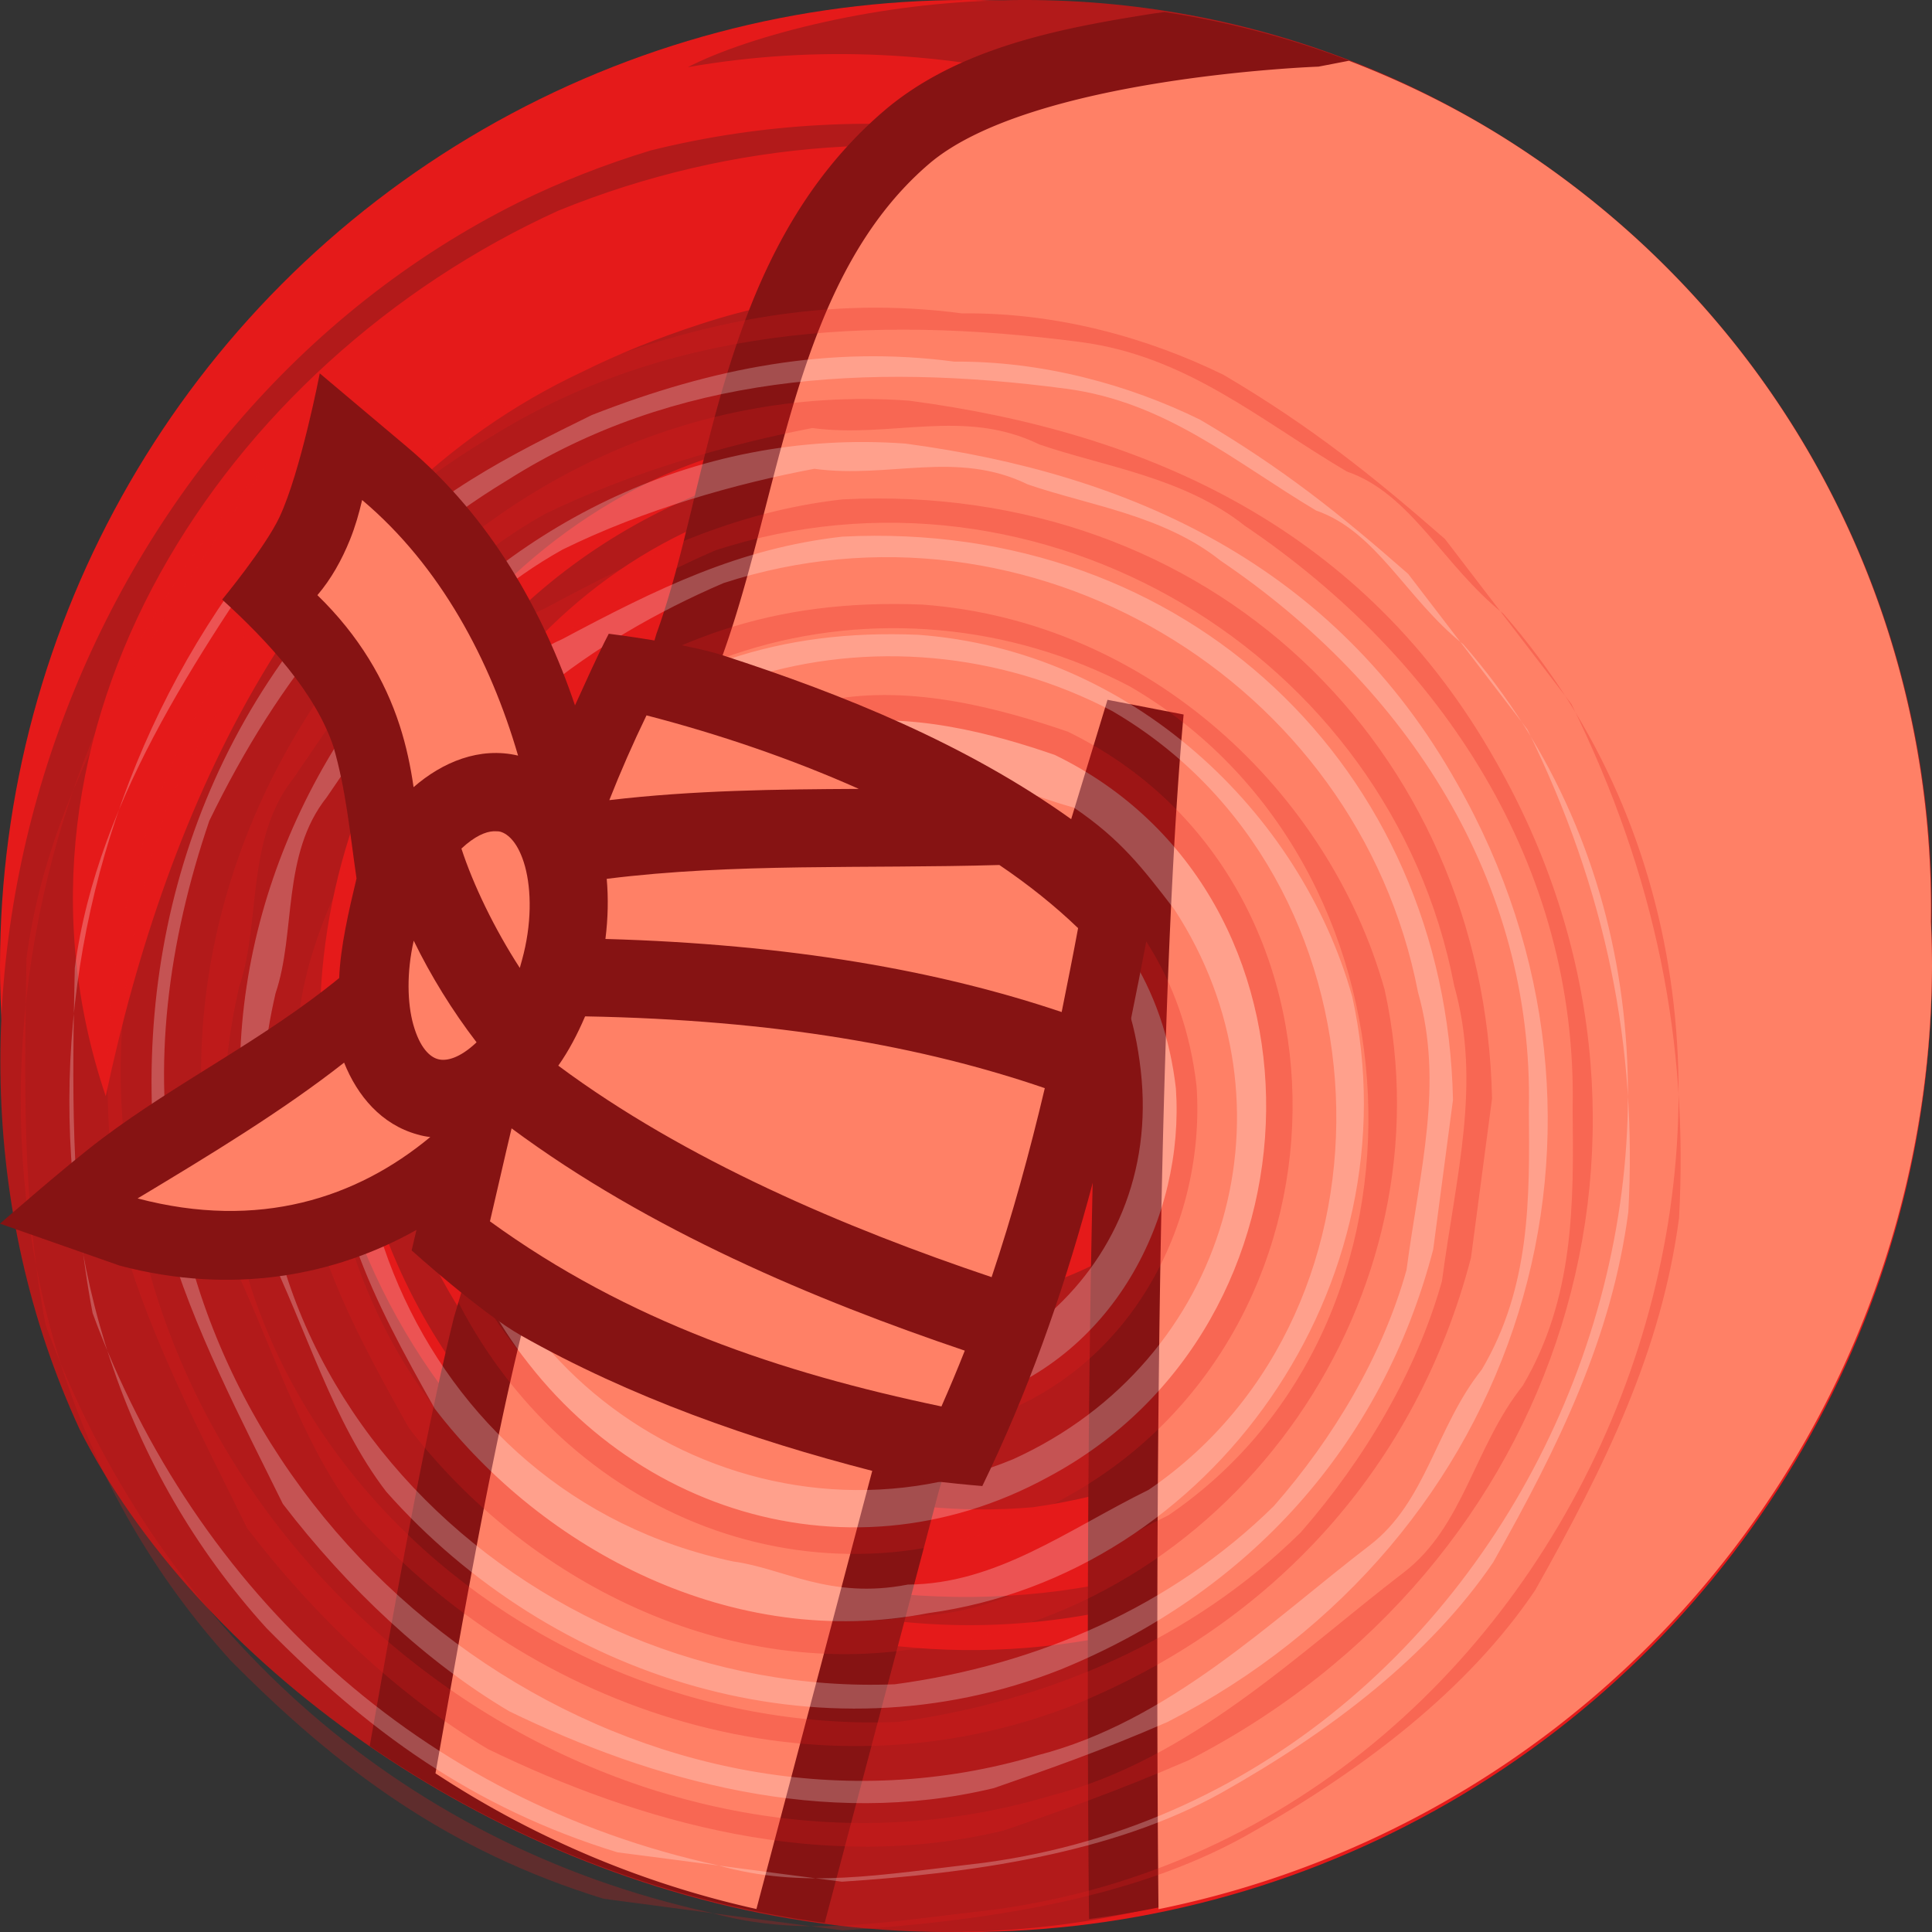 <svg height="500" viewBox="0 0 500 500" width="500" xmlns="http://www.w3.org/2000/svg"><rect x="0" y="0" width="500" height="500" fill="#333333" stroke="none"/><g transform="translate(0)"><circle cx="-250" cy="250" fill="#e51a1a" r="250" transform="scale(-1 1)"/><path d="m181.339 83.857c97.523-31.847 203.276 26.159 217.127 131.569 10.041 85.897-45.796 162.605-131.113 174.644-76.265 6.65-147.166-45.498-149.446-126.323.167-50.898 30.032-87.975 76.607-108.407 44.001-16.482 90.466-3.009 112.282 39.636 17.953 40.095 3.578 87.313-40.431 103.807-21.987 8.233-51.658-5.553-56.726-31.561 24.482 21.725 69.721 11.744 80.181-21.062 5.246-24.882-11.482-41.523-24.364-55.642-23.212-15.221-63.27-13.167-85.325 12.051-41.518 46.432-18.49 112.524 35.728 131.081 60.665 17.114 118.965-29.64 126.961-92.4 2.764-54.832-40.994-106.195-96.51-114.278-76.22-10.3-138.459 50.849-147.743 124.091-9.32 73.218 47.316 138.68 111.863 158.339 49.053 9.499 98.187 2.071 139.641-27.407 82.907-58.956 100.119-177.972 43.556-260.4-52.712-79.885-158.575-103.987-249.158-67.062-86.705 39.452-149.066 134.549-117.103 229.168 15.779-74.654 50.94-153.594 123.407-187.514 9.287-4.605 19.447-8.723 30.567-12.331zm-160.722 286.076c-52.578-113.825-.384-260.892 113.777-317.644 10.846-5.32 22.212-9.771 34.035-13.361 115.764-28.758 246.04 34.004 263.685 158.897 10.045 85.917-27.72 168.804-107.974 206.832-102.24 46.261-224.799-11.44-234.691-131.25-7.335-123.787 127.307-194.137 222.719-137.241-42.541-27.897-94.218-33.445-140.808-12.99-71.174 32.623-105.081 118.04-80.762 190.631 30.697 88.134 123.573 132.042 212.818 105.598 82.805-25.064 132.163-100.332 140.193-180.05 12.124-145.02-132.238-245.359-265.597-221.974 7.92-4.105 20.599-8.428 35.616-11.745 60.063-13.238 124.634-3.458 179.454 32.49 109.651 71.905 141.095 217.803 65.16 333.599-143.005 218.075-377.312 117.068-437.623-1.794" fill="#b21a1a"/></g><path d="m301.402 3.117c-1.231.183-2.293.29-3.557.49-23.131 3.672-49.908 8.647-69.17 25.172-42.684 36.619-44.656 95.931-58.602 134.713l-.176.484-52.422 176.961-.105.428c-8.153 33.445-15.178 73.982-21.686 110.5 33.717 23.165 74.463 40.056 117.748 45.771l29.617-112.047 41.453-135.801c-4.307 106.606-2.676 245.396-2.676 245.396l.018 1.451a250 250 0 0 0 218.154-246.637 250 250 0 0 0 -.281-11.473c1.103-78.879-36.846-154.633-106.639-200.4-28.58-18.741-59.821-30.113-91.678-35.01z" fill="#861313"/><path d="m349.104 15.723c-1.506.298-7.885 1.523-7.885 1.523s-74.531 2.64-100.822 25.195c-34.885 29.929-38.052 84.5-53.385 127.141l-52.152 176.047c-8.195 33.618-15.454 75.754-22.162 113.309 25.331 16.643 53.478 28.541 83.066 35.113l29.973-113.391 51.482-168.662 9.402-30.889 19.697 3.805c-8.896 98.302-6.529 306.504-6.498 309.178a250 250 0 0 0 200.18-244.092 250 250 0 0 0 -.281-11.473c1.103-78.879-36.846-154.633-106.639-200.4-14.087-9.238-28.845-16.604-43.977-22.404z" fill="#ff8066" stroke-width="36"/><g clip-rule="evenodd" fill-rule="evenodd" opacity=".25" stroke-width=".558" transform="matrix(.933 -.715 .715 .933 -1033.745 833.353)"><path d="m1134.8 281v4.2c12.5-4.2 16.7-16.7 20.8-25 4.2 4.2 12.5 8.3 12.5 16.7 8.3 29.2-20.8 54.2-50 45.8-25-8.3-33.3-37.5-29.2-62.5 4.2-16.7 16.7-29.2 37.5-33.3 25-4.2 50 8.3 62.5 29.2 12.5 20.8 12.5 37.5 0 58.3-25 41.7-79.2 41.7-112.5 8.3-25-33.3-16.7-87.5 20.8-108.3 12.5-8.3 29.2-12.5 45.8-12.5 8.3 0 20.8 4.2 29.2 8.3 20.8 8.3 29.2 29.2 41.7 45.8 4.2 12.5 4.2 20.8 4.2 33.3-4.2 54.2-54.2 91.7-108.3 79.2-62.5-16.7-91.7-91.7-54.2-145.8 8.3-12.5 16.7-20.8 29.2-29.2 58.3-33.3 125-4.2 150 50 29.2 70.8-29.2 154.2-104.2 150-20.8-4.2-41.7-4.2-58.3-16.7-16.7-8.3-20.8-20.8-29.2-29.2-50-58.3-25-145.8 41.7-179.2 29.2-12.5 62.5-12.5 95.8-4.2 70.8 25 104.2 108.3 70.8 175-8.3 20.8-25 33.3-41.7 50-16.7 12.5-37.5 20.8-58.3 25-33.3 4.2-66.7-4.2-95.8-20.8-70.8-50-87.5-158.3-16.7-216.7 12.5-8.3 20.8-25 37.5-29.2 25-8.3 50-16.7 79.2-12.5 20.8 4.2 41.7 12.5 58.3 20.8 12.5 12.5 29.2 16.7 37.5 33.3 8.3 12.5 20.8 25 25 41.7 16.7 50 12.5 104.2-20.8 145.8-12.5 16.7-25 33.3-45.8 41.7-16.7 4.2-29.2 16.7-45.8 16.7-29.2 0-62.5 4.2-91.7-8.3-87.5-33.3-125-145.8-79.2-229.2 12.5-25 33.3-45.8 58.3-62.5 33.3-16.7 66.7-25 104.2-20.8 45.8 4.2 83.3 29.2 116.7 62.5 16.7 16.7 20.8 37.5 29.2 58.3 8.3 12.5 4.2 29.2 8.3 45.8 8.3 129.2-145.8 225-262.5 158.3-20.8-12.5-37.5-20.8-50-37.5-45.8-54.2-58.3-125-37.5-191.7 12.5-25 29.2-45.8 45.8-66.7 29.2-29.2 70.8-41.7 108.3-54.2-95.8 16.7-175 104.2-166.7 204.2 4.2 33.3 12.5 62.5 33.3 91.7l37.5 37.5c25 16.7 54.2 33.3 83.3 37.5 29.2 4.2 58.3 4.2 83.3-4.2 29.2-12.5 54.2-25 75-45.8 25-29.2 41.7-62.5 50-104.2 0-16.7 0-29.2 0-45.8-4.2-20.8-8.3-37.5-16.7-58.3-8.3-16.7-20.8-33.3-37.5-45.8-20.8-20.8-45.8-33.3-75-41.7-20.8-4.2-41.7-8.3-66.7-4.2-58.3 8.3-104.2 45.8-129.2 95.8-8.3 20.8-12.5 45.8-16.7 66.7 0 25 4.2 50 12.5 70.8 16.7 33.3 41.7 66.7 79.2 83.3 12.5 4.2 25 8.3 41.7 12.5 91.7 16.7 175-41.7 187.5-133.3 8.3-58.3-16.7-104.2-54.2-141.7-75-66.7-200-33.3-233.3 58.3-4.2 20.8-12.5 41.7-12.5 62.5 4.2 58.3 41.7 112.5 100 129.2 45.8 12.5 91.7 4.2 129.2-25 8.3-8.3 16.7-16.7 25-25 45.8-62.5 33.3-145.8-33.3-191.7-20.8-12.5-41.7-16.7-66.7-20.8-16.7-4.2-33.3 4.2-50 8.3-20.8 12.5-37.5 16.7-54.2 37.5-20.8 25-25 50-29.2 79.2 0 41.7 20.8 87.5 62.5 108.3 58.3 33.3 137.5 8.3 166.7-54.2 16.7-41.7 8.3-95.8-29.2-129.2-25-20.8-50-29.2-83.3-29.2-50 4.2-83.3 41.7-91.7 91.7-8.3 54.2 25 104.2 79.2 112.5 75 12.5 137.5-66.7 104.2-133.3-8.3-12.5-20.8-29.2-37.5-37.5-20.8-8.3-41.7-12.5-62.5-8.3-25 4.2-41.7 20.8-54.2 37.5-12.5 20.8-12.5 41.7-8.3 62.5 8.3 25 29.2 45.8 54.2 54.2 33.3 12.5 66.7-4.2 83.3-29.2 25-41.7 4.2-87.5-37.5-104.2-37.5-12.5-91.7 20.8-79.2 66.7 4.2 12.5 8.3 29.2 20.8 37.5 16.7 12.5 37.5 12.5 54.2 8.3 16.7-8.3 29.2-25 29.2-45.8-4.2-12.5-4.2-29.2-16.7-37.5-20.8-12.5-45.8-8.3-58.3 12.5-4.2 12.5-8.3 25 7.1 33.5 31.2-36.7 26.4.3 22.3-12.3z" fill="#e51a1a"/><path d="m1134.4 280.7v3.9c11.8-3.9 15.7-15.7 19.6-23.5 3.9 3.9 11.7 7.8 11.7 15.7 7.8 27.4-19.6 50.9-47 43.1-23.5-7.8-31.3-35.3-27.4-58.8 3.9-15.7 15.7-27.4 35.2-31.3 23.5-3.9 47 7.8 58.8 27.4 11.7 19.6 11.7 35.3 0 54.8-23.5 39.2-74.4 39.2-105.8 7.8-23.5-31.3-15.7-82.3 19.6-101.8 11.8-7.8 27.4-11.7 43.1-11.7 7.8 0 19.6 3.9 27.4 7.8 19.6 7.8 27.4 27.4 39.2 43.1 3.9 11.8 3.9 19.6 3.9 31.3-3.9 50.9-50.9 86.2-101.8 74.4-58.8-15.7-86.2-86.2-50.9-137.1 7.8-11.7 15.7-19.6 27.4-27.4 54.8-31.3 117.5-3.9 141 47 27.4 66.6-27.4 144.9-97.9 141-19.6-3.9-39.2-3.9-54.8-15.7-15.7-7.8-19.6-19.6-27.4-27.4-47-54.8-23.5-137.1 39.2-168.4 27.4-11.8 58.8-11.8 90.1-3.9 66.6 23.5 97.9 101.8 66.6 164.5-7.8 19.6-23.5 31.3-39.2 47-15.7 11.8-35.3 19.6-54.8 23.5-31.3 3.9-62.7-3.9-90.1-19.6-66.6-47-82.3-148.8-15.7-203.7 11.7-7.8 19.6-23.5 35.2-27.4 23.5-7.8 47-15.7 74.4-11.7 19.6 3.9 39.2 11.7 54.8 19.6 11.7 11.8 27.4 15.7 35.2 31.3 7.8 11.8 19.6 23.5 23.5 39.2 15.7 47 11.8 97.9-19.6 137.1-11.8 15.7-23.5 31.3-43.1 39.2-15.7 3.9-27.4 15.7-43.1 15.7-27.4 0-58.8 3.9-86.2-7.8-82.3-31.3-117.5-137.1-74.4-215.4 11.8-23.5 31.3-43.1 54.8-58.8 31.3-15.7 62.7-23.5 97.9-19.6 43.1 3.9 78.3 27.4 109.7 58.8 15.7 15.7 19.6 35.2 27.4 54.8 7.8 11.8 3.9 27.4 7.8 43.1 7.8 121.4-137.1 211.5-246.8 148.8-19.6-11.7-35.3-19.6-47-35.3-43.1-50.9-54.8-117.5-35.3-180.2 11.8-23.5 27.4-43.1 43.1-62.7 27.4-27.4 66.6-39.2 101.8-50.9-90.1 15.7-164.5 97.9-156.7 191.9 3.9 31.3 11.8 58.8 31.3 86.2 11.8 11.7 23.5 23.5 35.3 35.2 23.5 15.7 50.9 31.3 78.3 35.3 27.4 3.9 54.8 3.9 78.3-3.9 27.4-11.7 50.9-23.5 70.5-43.1 23.5-27.4 39.2-58.8 47-97.9 0-15.7 0-27.4 0-43.1-3.9-19.6-7.8-35.3-15.7-54.8-7.8-15.7-19.6-31.3-35.2-43.1-19.6-19.6-43.1-31.3-70.5-39.2-19.6-3.9-39.2-7.8-62.7-3.9-54.8 7.8-97.9 43.1-121.4 90.1-7.8 19.6-11.8 43.1-15.7 62.7 0 23.5 3.9 47 11.8 66.6 15.7 31.3 39.2 62.7 74.4 78.3 11.8 3.9 23.5 7.8 39.2 11.7 86.2 15.7 164.5-39.2 176.3-125.3 7.8-54.8-15.7-97.9-50.9-133.2-70.5-62.7-188-31.3-219.3 54.8-3.9 19.6-11.8 39.2-11.8 58.8 3.9 54.8 39.2 105.8 94 121.4 43.1 11.8 86.2 3.9 121.4-23.5 7.8-7.8 15.7-15.7 23.5-23.5 43.1-58.8 31.3-137.1-31.3-180.2-19.6-11.8-39.2-15.7-62.7-19.6-15.7-3.9-31.3 3.9-47 7.8-19.6 11.8-35.3 15.7-50.9 35.2-19.6 23.5-23.5 47-27.4 74.4 0 39.2 19.6 82.3 58.8 101.8 54.8 31.3 129.3 7.8 156.7-50.9 15.7-39.2 7.8-90.1-27.4-121.4-23.5-19.6-47-27.4-78.3-27.4-47 3.9-78.3 39.2-86.2 86.2-7.8 50.9 23.5 97.9 74.4 105.8 70.5 11.7 129.3-62.7 97.9-125.3-7.8-11.8-19.6-27.4-35.2-35.3-19.6-7.8-39.2-11.7-58.8-7.8-23.5 3.9-39.2 19.6-50.9 35.3-11.8 19.6-11.8 39.2-7.8 58.8 7.8 23.5 27.4 43.1 50.9 50.9 31.3 11.8 62.7-3.9 78.3-27.4 23.5-39.2 3.9-82.3-35.2-97.9-35.3-11.8-86.2 19.6-74.4 62.7 3.9 11.7 7.8 27.4 19.6 35.3 15.7 11.8 35.2 11.8 50.9 7.8 15.7-7.8 27.4-23.5 27.4-43.1-3.9-11.8-3.9-27.4-15.7-35.3-19.6-11.8-43.1-7.8-54.8 11.8-3.9 11.7-7.8 23.5 6.7 31.5 29.3-34.9 24.7-.2 20.9-12z" fill="#fff"/></g><path d="m187.012 169.582c-9.509-3.079-29.465-5.568-29.465-5.568-3.105 5.97-6.087 12.774-8.74 18.541-8.268-24.482-21.925-48.747-43.49-66.916l-22.559-19.006s-4.946 25.57-10.442 37.228c-3.69 7.825-14.819 21.308-14.819 21.308 11.918 10.832 24.148 24.133 28.803 38.094l.002.008.002.006c3.249 11.234 4.223 22.041 5.963 34.072-2.022 8.428-4.195 17.839-4.484 25.77-19.739 16.101-41.674 26.729-61.436 41.599-9.136 6.875-26.346 21.965-26.346 21.965l31.021 10.875c29.187 7.692 55.702 2.592 76.762-9.26l-1.254 5.311s17.917 16.137 28.33 22.021c28.265 15.972 59.441 26.922 90.877 35.031 9.281 2.394 28.484 3.926 28.484 3.926 23.554-48.504 34.585-98.297 44.246-150.641 0 0-12.964-16.026-21.248-21.947-27.032-19.321-58.596-32.18-90.207-42.416z" fill="#861313"/><path d="m93.719 129.404c-.795 3.469-1.802 6.937-3.156 10.295-2.126 5.26-4.881 10.185-8.418 14.326 10.822 10.52 17.506 22.048 21.277 33.688 1.746 5.372 2.852 10.744 3.613 16.004 7.454-6.491 17.08-10.52 27.041-8.17-7.163-24.622-20.033-49.019-40.357-66.143zm73.596 55.734c-3.469 7.163-6.713 14.549-9.623 21.936 21.824-2.574 43.423-2.798 64.576-2.91-17.571-7.834-36.375-14.213-54.953-19.025zm-39.619 29.994c-2.015.112-4.812 1.231-8.281 4.477 3.022 9.289 8.506 20.704 15.109 30.889.224-.671.337-1.342.561-2.014 2.574-9.289 2.462-18.132.783-24.287-1.679-6.044-4.366-8.394-6.381-8.953-.448-.112-.896-.111-1.344-.111zm130.945 8.729c-34.807 1.007-68.607-.559-101.623 3.582.448 5.036.338 10.187-.334 15.559 47.677 1.343 86.177 8.17 118.074 18.914 1.455-7.275 2.907-14.44 4.25-21.715-5.932-5.708-12.757-11.192-20.367-16.34zm-151.572 19.586c-1.88 8.282-1.643 16.229-.109 21.713 1.701 6.044 4.284 8.394 6.41 8.953 2.014.56 5.486-.11 9.963-4.363-6.267-8.17-11.865-17.237-16.264-26.303zm44.355 19.586c-2.015 4.701-4.253 8.955-6.939 12.76 32.792 24.398 74.202 41.97 112.143 54.729 5.372-16.004 9.849-32.344 13.766-48.908-31.337-10.744-69.501-17.685-118.969-18.58zm-62.373 11.977c-15.814 12.423-34.796 23.949-53.441 35.141 31.427 8.282 56.742-.11 75.746-15.891-1.119-.112-2.238-.336-3.357-.672-9.3-2.574-15.5-9.96-18.947-18.578zm43.346 17.01c-1.903 7.946-3.693 16.006-5.596 24.064 35.59 25.853 75.098 39.171 116.844 47.9 2.126-4.812 4.14-9.627 6.043-14.439-38.724-13.094-81.701-31.113-117.291-57.525z" fill="#ff8066" stroke-width="36"/></svg>